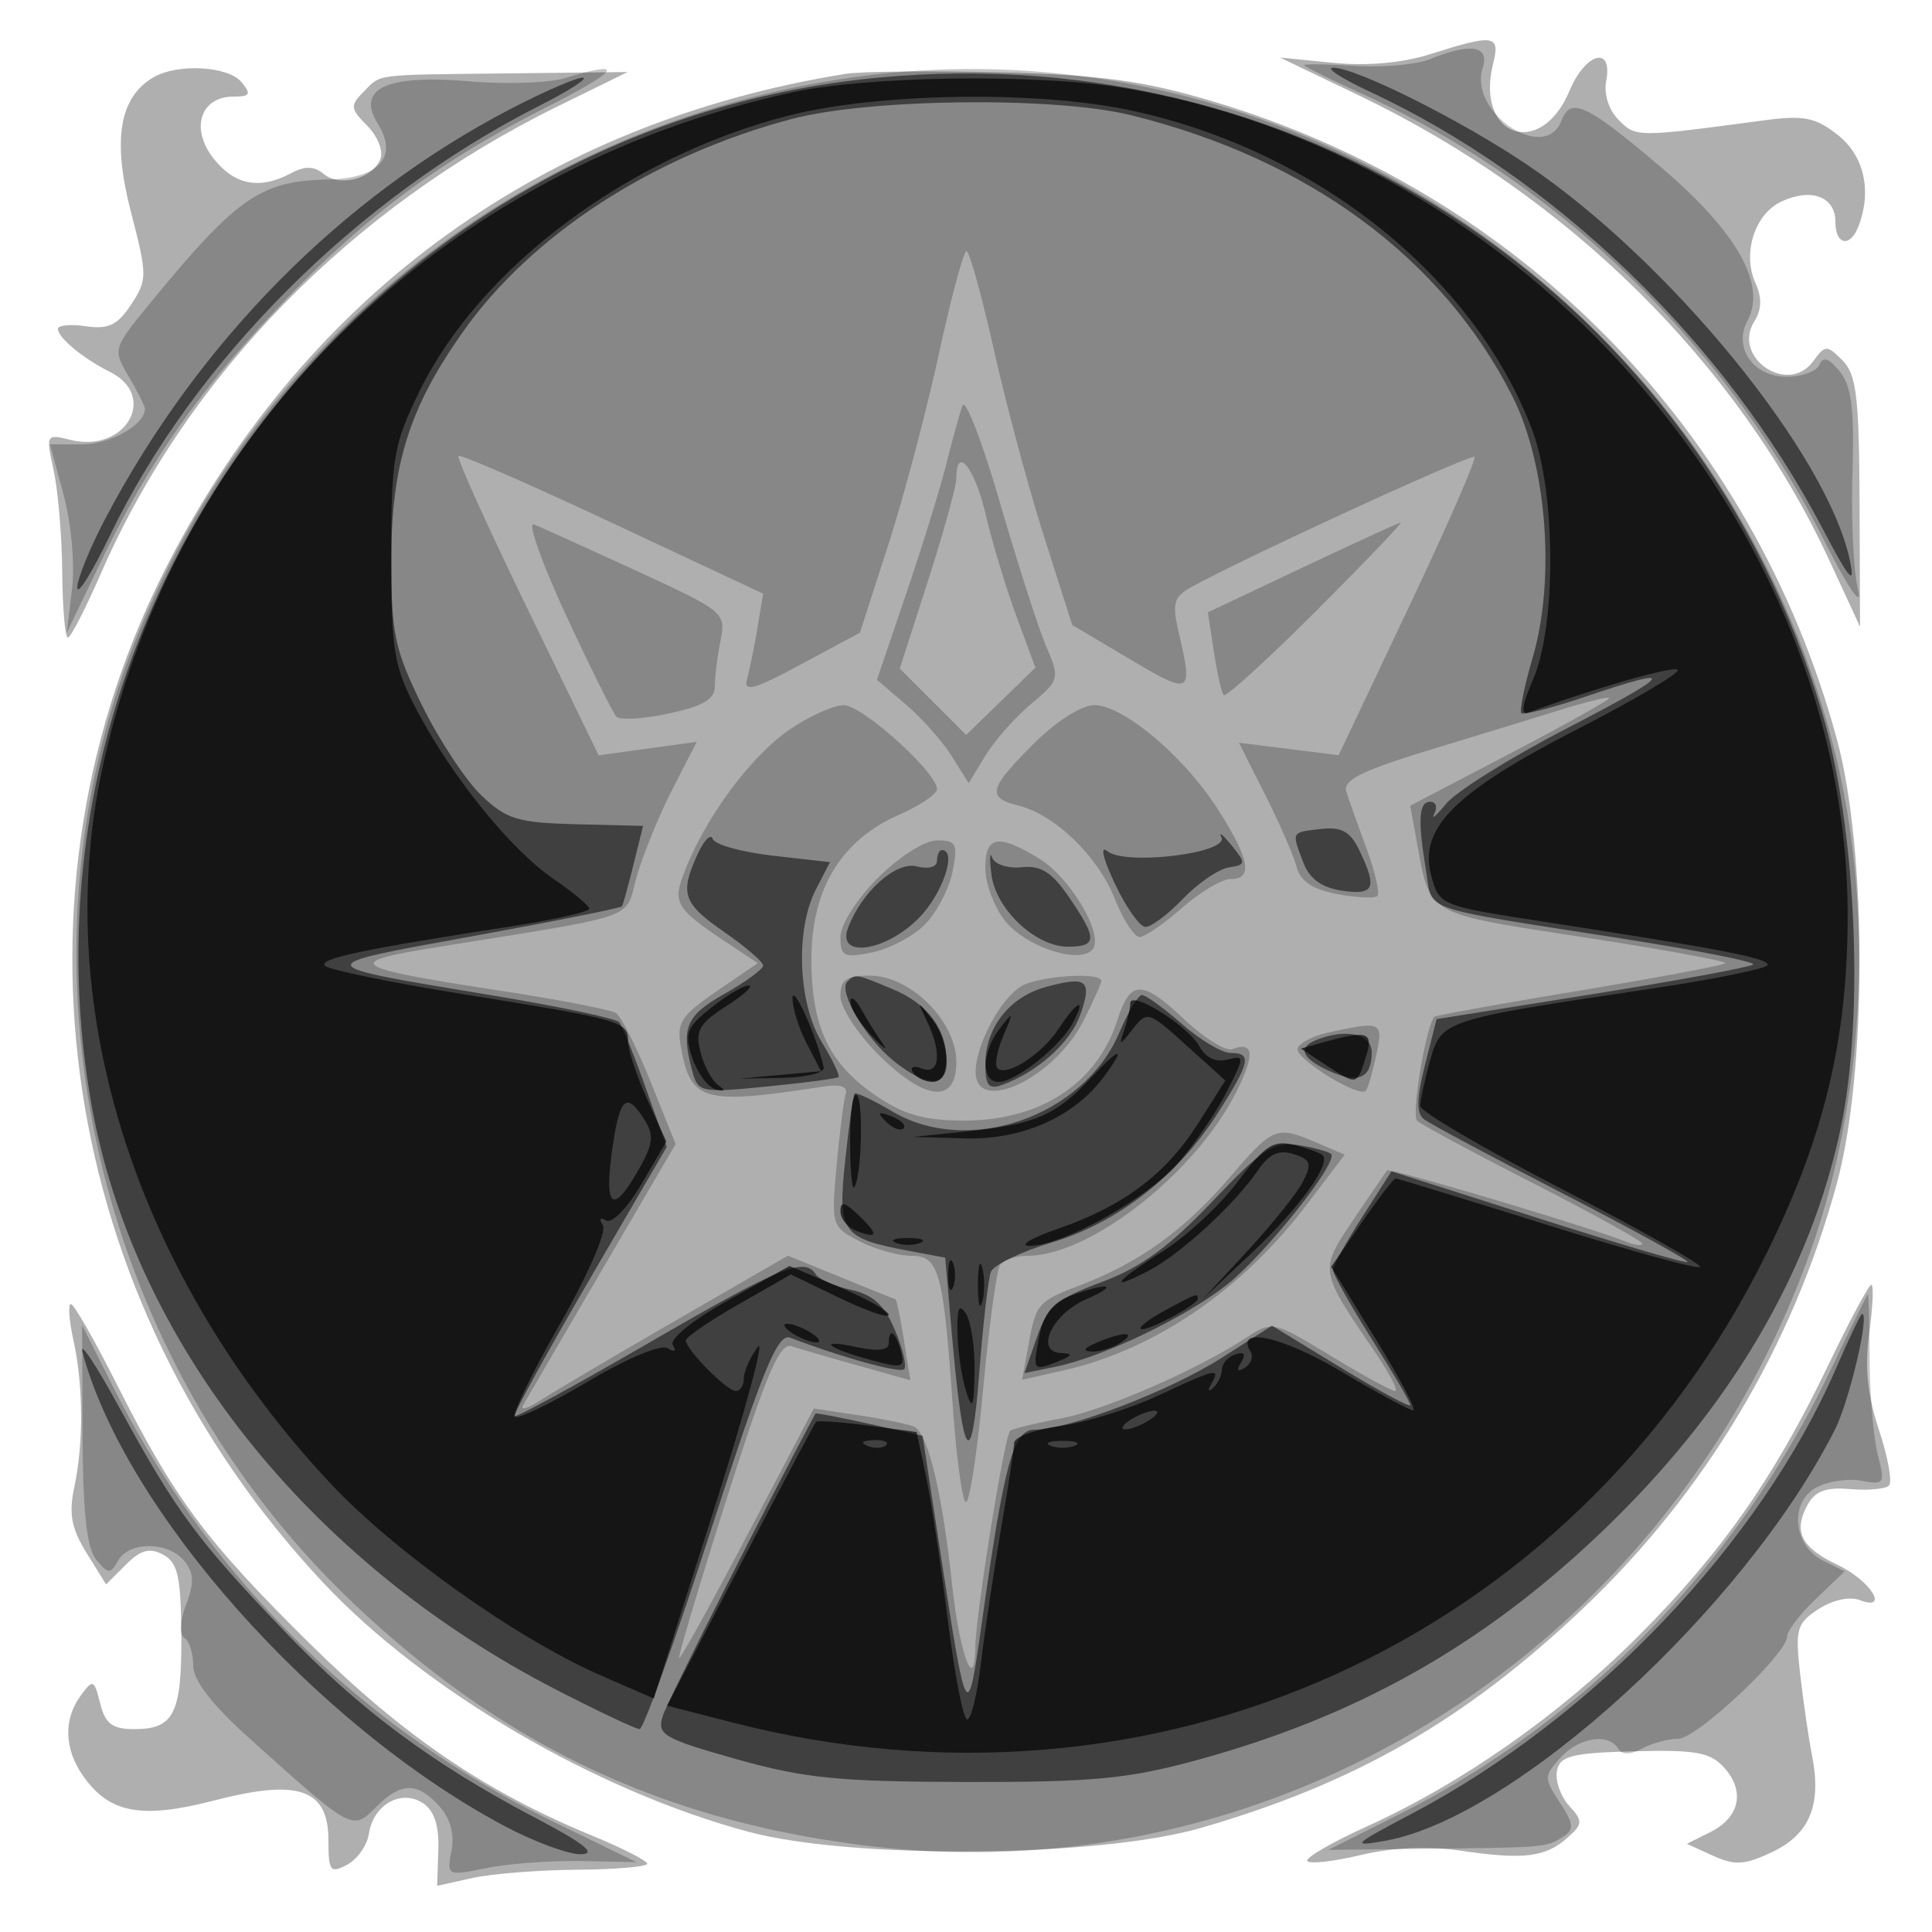 <svg xmlns="http://www.w3.org/2000/svg" width="200" height="200" fill="#000000"><path fill-opacity=".314" fill-rule="evenodd" d="M148 5.624c-2.835.899-6.535 1.224-10 .879l-5.5-.548 8.226 3.946c21.675 10.398 39.219 27.757 48.665 48.151l3.159 6.82-.049-12.924c-.041-10.836-.326-13.202-1.765-14.641-1.622-1.621-1.79-1.616-3.042.097-2.615 3.576-8.445-.41-6.077-4.154.755-1.194.793-2.442.118-3.926-1.409-3.1-.089-7.206 2.729-8.489 3.085-1.406 5.536-.462 5.536 2.134 0 2.409 1.53 2.697 2.393.449 1.406-3.664.583-7.292-2.143-9.444-2.33-1.839-3.513-2.069-7.75-1.502-13.1 1.752-13.134 1.751-14.927-.042-1.041-1.041-1.565-2.692-1.298-4.088.7-3.66-2.152-2.88-3.789 1.037-3 7.181-9.818 4.775-7.918-2.794.752-2.994.133-3.085-6.568-.961M15.881 8.007c-3.524 2.059-4.263 6.467-2.333 13.91 1.713 6.603 1.715 7.033.034 9.598-1.398 2.134-2.359 2.598-4.671 2.259C7.31 33.539 6 33.663 6 34.051c0 .907 2.62 3.076 5.357 4.435 5.084 2.524 1.627 8.48-4.09 7.045-2.49-.625-2.528-.556-1.713 3.165.458 2.092.858 6.842.889 10.555s.294 6.75.584 6.75c.291-.001 1.825-2.979 3.411-6.618 8.937-20.516 25.912-37.877 47.298-48.374l7.236-3.552-12.236.139c-14.387.164-13.201.012-15.129 1.94-1.381 1.381-1.34 1.731.406 3.477 1.068 1.068 1.685 2.61 1.372 3.426-.788 2.053-4.192 2.966-5.869 1.574-1.003-.832-1.943-.855-3.386-.082-3.247 1.737-5.851 1.239-8.035-1.538C19.676 13.318 20.747 10 24.158 10c1.742 0 1.881-.248.842-1.5-1.386-1.67-6.621-1.953-9.119-.493M87.5 7.651c-31.155 5.022-55.496 22.564-69.958 50.417C-.311 92.453 6.005 134.525 33.415 163.793c10.471 11.181 28.26 21.607 44.085 25.836 10.771 2.879 36.197 2.664 46.789-.395 15.986-4.617 27.39-11.165 39.584-22.73 12.662-12.008 21.699-27.14 26.28-44.004 3.127-11.513 3.124-34.506-.006-46-8.726-32.04-32.86-56.628-64.865-66.085-7.024-2.076-11.385-2.66-21.782-2.921-7.15-.18-14.35-.109-16 .157m101.692 133.805c-5.526 11.517-11.012 19.331-19.593 27.913-8.161 8.161-18.274 15.249-28.14 19.722-3.671 1.665-6.425 3.276-6.121 3.581.305.304 2.821.009 5.592-.655 3.209-.77 6.951-.927 10.304-.432 6.484.956 8.762.679 11.024-1.34 1.613-1.44 1.627-1.715.162-3.333-.877-.97-1.438-2.584-1.245-3.588.299-1.553 1.485-1.855 7.972-2.031 6.359-.173 7.903.105 9.325 1.676 2.211 2.443 1.633 5.17-1.419 6.692l-2.429 1.211 2.715 1.236c2.256 1.029 3.295.96 6.161-.407 3.844-1.833 5.089-4.871 4.084-9.964-.351-1.78-.903-5.555-1.227-8.388-.537-4.698-.371-5.294 1.886-6.773 1.426-.934 3.229-1.332 4.253-.939 3.166 1.215 1.155-2.016-2.264-3.637-3.759-1.781-4.606-3.432-3.156-6.143.804-1.502 1.907-1.926 4.443-1.707 1.856.16 3.669-.004 4.029-.365.361-.36-.106-2.947-1.036-5.749-1.206-3.63-1.495-6.522-1.008-10.065.376-2.734.473-4.971.215-4.971-.259 0-2.295 3.805-4.527 8.456M7.604 138.75c1.027 4.662 1.058 10.665.078 15.25-.576 2.697-.284 4.247 1.276 6.759l2.024 3.259 2.032-2.032c1.547-1.547 2.47-1.797 3.869-1.048 1.518.812 1.846 2.252 1.887 8.272.055 8.178-.748 9.79-4.873 9.79-2.261 0-2.998-.556-3.526-2.658-.629-2.505-.744-2.552-2.019-.809-1.799 2.461-1.708 5.514.249 8.308 2.716 3.878 6.036 4.499 13.585 2.541C30.925 184.115 34 185.19 34 190.514c0 3.204.191 3.454 1.93 2.523 1.062-.568 2.074-2 2.25-3.183.448-3.009 3.32-4.667 5.57-3.214 1.198.773 1.711 2.304 1.626 4.855l-.124 3.726 3.624-.807c1.993-.444 6.887-.831 10.875-.861 3.988-.029 7.25-.308 7.25-.619-.001-.311-2.589-1.63-5.751-2.93-11.051-4.543-19.589-10.367-29.329-20.004-10.682-10.569-13.85-14.841-19.885-26.81-2.272-4.505-4.384-8.19-4.694-8.19-.311 0-.193 1.688.262 3.75"/><path fill-opacity=".234" fill-rule="evenodd" d="M148 6.133c-1.375.554-4.863.863-7.751.687s-5.251-.212-5.25-.08c0 .132 2.814 1.521 6.251 3.087 20.026 9.123 37.253 25.733 47.336 45.643 2.777 5.484 4.247 7.656 3.743 5.53-.456-1.925-.708-7.34-.561-12.034.207-6.585-.093-8.984-1.313-10.5-1.118-1.39-1.733-1.6-2.101-.716-.286.687-1.817 1.25-3.402 1.25-3.461 0-5.552-3.011-4.045-5.826 1.991-3.72-1.138-9.236-9.031-15.921-7.693-6.515-9.279-7.251-10.238-4.753-1.703 4.439-9.614-.85-8.154-5.451.739-2.325-1.184-2.647-5.484-.916M58.5 8.086c-1.65.503-6.15.65-10 .328-8.522-.715-11.657.761-9.376 4.413 2.139 3.426.11 5.654-5.245 5.76-6.897.137-9.395 1.884-18.396 12.868-3.791 4.627-3.816 4.712-2.159 7.517.922 1.56 1.676 3.073 1.676 3.361C15 43.964 11.402 46 8.519 46H5.181l1.41 5.25c.796 2.966 1.172 7.208.864 9.75l-.546 4.5 3.463-7.206c5.008-10.422 10.115-17.734 18.626-26.67 8.737-9.172 16.351-14.845 27.502-20.49 7.669-3.882 8.401-4.999 2-3.048m29.314-.008c-33.454 4.907-61.253 26.81-73.738 58.098-13.523 33.891-4.305 74.499 22.695 99.969 15.509 14.631 32.011 22.381 53.095 24.936 41.958 5.085 82.041-19.809 97.107-60.31 6.179-16.609 7.193-36.849 2.705-53.983C177.78 31.359 133.36 1.397 87.814 8.078m9.351 28.675c-1.284 5.911-3.643 14.797-5.242 19.747l-2.906 9-6.08 3.262c-4.958 2.66-5.99 2.937-5.596 1.5.267-.969.75-3.346 1.074-5.282l.589-3.521-15.59-7.308c-8.575-4.019-15.753-7.146-15.951-6.948-.198.199 2.986 7.252 7.074 15.675l7.435 15.314 5.077-.699 5.077-.698-2.489 4.852c-1.369 2.669-3.033 6.73-3.698 9.024-1.351 4.664.84 3.893-21.25 7.473-9.279 1.504-8.435 2.027 7.116 4.415 6.034.926 11.412 1.967 11.953 2.312.54.346 2.153 3.538 3.583 7.095l2.601 6.465-7.623 13.035c-4.193 7.168-7.875 13.484-8.182 14.034s.548.283 1.902-.594 7.651-4.592 13.993-8.256l11.532-6.662 5.468 2.228a613 613 0 0 0 5.672 2.294c.113.036.503 1.934.869 4.218l.664 4.153-5.369-1.508c-2.952-.829-6.067-1.732-6.921-2.005-1.234-.396-2.612 2.841-6.715 15.769-2.839 8.947-5.056 16.373-4.927 16.502s3.319-5.63 7.087-12.797l6.852-13.032 4.506.675c2.478.372 5.094.902 5.813 1.177 1.465.563 2.95 6.635 3.994 16.338.785 7.298 2.362 11.499 2.413 6.426.032-3.244 2.998-21.664 3.591-22.296.191-.204 2.495-.772 5.121-1.263 4.648-.868 14.153-5.005 19.437-8.459 2.562-1.675 2.748-1.633 8.631 1.94 3.306 2.009 6.312 3.652 6.679 3.652s-.638-1.913-2.233-4.25c-5.634-8.257-5.633-8.246-2.075-13.511 1.762-2.606 3.319-4.89 3.461-5.075.241-.316 20.867 5.83 24.668 7.35.963.385 1.75.485 1.75.222s-5.062-3.067-11.25-6.23-11.611-6.079-12.052-6.48c-.613-.558.858-9.511 1.769-10.762.094-.13 6.832-1.347 14.973-2.704s14.97-2.637 15.176-2.843c.207-.206-6.41-1.42-14.702-2.697-16.509-2.543-15.837-2.151-17.281-10.065l-.647-3.545 10.422-5.455c5.732-3 10.312-5.566 10.177-5.702s-2.235.368-4.665 1.119c-2.431.752-8.611 2.644-13.732 4.206-7.221 2.2-9.201 3.184-8.817 4.38.273.848 1.219 3.512 2.102 5.92s1.384 4.599 1.113 4.87-2.139.183-4.15-.194c-2.557-.48-3.825-1.325-4.213-2.808-.305-1.166-1.773-4.537-3.262-7.49l-2.708-5.368 5.162.645 5.162.645 7.224-15.243c3.974-8.383 7.049-15.418 6.834-15.633-.35-.35-23.966 10.508-29.284 13.465-1.888 1.05-2.043 1.653-1.274 4.964 1.424 6.134 1.191 6.25-5.078 2.529l-6.002-3.562-2.901-9.099c-1.596-5.004-3.935-13.711-5.2-19.349-1.264-5.638-2.545-10.249-2.847-10.247s-1.6 4.839-2.884 10.75M99.631 42c-.293.825-1.038 3.525-1.656 6s-2.489 8.521-4.158 13.437l-3.035 8.936 3.001 2.564c1.651 1.409 3.788 3.817 4.748 5.349l1.747 2.787 1.72-2.829c.946-1.556 3.079-3.973 4.741-5.371 2.947-2.479 2.985-2.624 1.563-5.957-.801-1.879-2.96-8.591-4.798-14.916-1.837-6.325-3.58-10.825-3.873-10M99 49.5c0 .825-1.318 5.597-2.928 10.605l-2.928 9.105 3.435 3.436 3.436 3.436 3.586-3.483 3.586-3.483-1.959-5.308c-1.077-2.919-2.514-7.67-3.193-10.558C100.891 48.384 99 46.048 99 49.5M58.581 63.647c2.508 5.419 4.866 10.163 5.24 10.541.373.379 2.817.23 5.429-.331 3.523-.756 4.75-1.482 4.75-2.813 0-.987.265-3.118.588-4.736.576-2.878.384-3.036-8.75-7.237-5.136-2.362-9.896-4.515-10.578-4.786s.813 3.943 3.321 9.362m76.188-4.857-9.73 4.6.619 4.055c.341 2.23.8 4.26 1.019 4.51.22.25 4.542-3.687 9.605-8.75 5.062-5.063 8.983-9.162 8.711-9.11-.271.052-4.872 2.165-10.224 4.695M81.776 75.506c-3.936 2.675-8.55 8.835-10.777 14.388-1.475 3.679-1.251 4.046 5.026 8.208l2.416 1.603-4.237 2.897c-3.704 2.534-4.171 3.263-3.715 5.803 1.013 5.631 2.316 5.992 14.717 4.08q2.707-.417 2.334.799c-.204.669-.626 4.021-.938 7.449-.557 6.115-.512 6.262 2.365 7.75 1.614.834 4.025 1.517 5.358 1.517 2.888 0 3.324 1.575 4.307 15.571.368 5.223.969 9.682 1.337 9.91s1.175-4.965 1.793-11.538c.619-6.573 1.402-12.399 1.74-12.947s1.626-.996 2.861-.996c6.445 0 17.282-8.463 21.551-16.831 2.019-3.957 1.912-5.423-.332-4.562-.672.258-2.931-1.143-5.02-3.113-4.332-4.086-5.552-4.073-6.877.069-2.112 6.601-7.957 10.437-15.903 10.437-4.041 0-6.212-.607-9.039-2.529C85.799 110.112 84 106.326 84 99.282c0-7.213 3.055-12.279 8.981-14.894C95.192 83.413 97 82.199 97 81.69c0-1.714-7.747-8.69-9.65-8.69-1.037 0-3.546 1.128-5.574 2.506M107 77c-4.651 4.651-4.876 5.563-1.577 6.391 3.78.949 8.201 5.213 9.959 9.605.881 2.202 2.04 4.004 2.575 4.004s2.511-1.35 4.39-3 4.145-3 5.035-3c2.348 0 1.998-2.009-1.239-7.114C122.623 78.337 116.314 73 113.272 73c-1.317 0-3.953 1.681-6.272 4M90.882 90.882C88.681 93.084 87 95.736 87 97.007c0 1.997.356 2.172 3.25 1.594 1.787-.357 4.252-1.651 5.476-2.875s2.518-3.689 2.875-5.476c.578-2.894.403-3.25-1.594-3.25-1.271 0-3.923 1.681-6.125 3.882M102 89.865c0 1.576.905 4.016 2.012 5.423 2.104 2.674 7.572 4.528 9.036 3.063 1.367-1.367-2.15-7.442-5.485-9.476-4.255-2.595-5.563-2.362-5.563.99m-15 13.253c0 1.164 1.747 3.864 3.882 6 4.879 4.878 8.118 5.2 8.118.805 0-4.181-4.742-8.923-8.923-8.923-2.467 0-3.077.42-3.077 2.118m18.75-1.038c-2.152 1.254-4.75 6.105-4.75 8.87 0 4.472 8.079.714 11.095-5.16 1.048-2.041 1.905-3.953 1.905-4.25 0-.942-6.427-.521-8.25.54m31.832 4.788c-1.604.348-3.07 1.091-3.256 1.651-.338 1.016 6.346 5.172 7.063 4.392.208-.226.691-1.874 1.074-3.661.748-3.495.598-3.568-4.881-2.382m-10.43 15.182c-4.53 5.26-9.205 8.63-15.152 10.922-4.603 1.773-4.733 1.919-5.518 6.193l-.673 3.665 4.173-.937c9.52-2.139 18.544-8.288 25.37-17.287l3.852-5.079-2.852-1.218c-4.255-1.818-4.498-1.72-9.2 3.741m62.498 19.472c-9.635 20.288-25.467 36.604-45.034 46.411L137.5 191.5l10.5-.12c12.116-.139 12.063-.134 13.855-1.27 1.116-.707 1.049-1.327-.381-3.51-1.654-2.523-1.651-2.747.049-4.626 1.915-2.115 4.965-2.611 5.979-.971.414.67 1.241.67 2.493 0 1.03-.552 2.708-1.003 3.727-1.003 1.924 0 11.278-8.789 11.278-10.597 0-.566 1.341-2.314 2.98-3.884l2.98-2.855-2.23-1.105c-3.117-1.545-3.52-6.066-.678-7.587 1.195-.639 3.292-.948 4.661-.686 2.348.448 2.443.297 1.681-2.655-.445-1.722-.828-6.168-.851-9.881s-.106-6.75-.182-6.75-1.746 3.385-3.711 7.522M8.547 148.496c.033 8.081.44 11.783 1.425 12.97 1.238 1.493 1.466 1.502 2.253.097 1.131-2.022 5.158-2.012 6.842.017 1.008 1.216 1.057 2.253.21 4.496-.646 1.712-.724 3.148-.189 3.479.502.31.912 1.596.912 2.859 0 1.528 1.922 4.025 5.75 7.47 10.791 9.71 10.704 9.662 13.214 7.152 2.554-2.554 4.24-2.573 6.504-.071 1.147 1.267 1.599 2.904 1.273 4.609-.499 2.613-.457 2.634 3.627 1.807 2.273-.46 6.694-.785 9.825-.723l5.694.114-8.694-4.237c-19.746-9.624-35.521-25.193-45.4-44.809L8.5 137.188z"/><path fill-opacity=".53" fill-rule="evenodd" d="M91 8.027C38.674 12.939.503 62.517 9.41 114c4.274 24.703 22.417 47.657 48.135 60.899 4.375 2.253 8.277 4.098 8.671 4.099s3.708-9.251 7.365-20.561c5.445-16.844 6.934-20.453 8.229-19.956 5.281 2.026 11.342 3.7 11.787 3.255.286-.286-.139-2.099-.946-4.028-1.085-2.598-2.265-3.684-4.547-4.185-1.694-.372-3.338-1.092-3.652-1.6-1.134-1.836-3.69-.791-17.174 7.026-7.542 4.372-13.848 7.815-14.013 7.649-.165-.165 3.31-6.5 7.724-14.079l8.024-13.778-2.168-6.121c-1.193-3.366-2.433-6.43-2.757-6.809-.323-.379-6.213-1.622-13.088-2.761-19.213-3.185-19.159-3.033-2.152-6.123 8.441-1.534 15.435-2.933 15.543-3.108s.641-2.119 1.187-4.319l.992-4-6.9-.173c-6.082-.153-7.249-.507-9.841-2.991-1.617-1.549-4.377-5.735-6.133-9.302-2.833-5.754-3.193-7.447-3.194-15.01-.002-9.868 1.846-15.776 7.392-23.633C55.046 24.258 67.674 16.082 82 12.308c8.016-2.112 27.127-2.331 35-.4 18.356 4.499 32.273 14.737 39.553 29.092 3.569 7.039 4.497 18.932 2.112 27.068-.864 2.948-1.392 5.538-1.174 5.756.218.219 3.21-.552 6.647-1.713 9.72-3.283 9.229-2.493-2.096 3.372-5.751 2.979-11.303 6.451-12.336 7.717-1.034 1.265-1.589 1.738-1.234 1.05s.169-1.25-.413-1.25c-1.2 0-1.309 1.853-.426 7.197.7 4.231-1.02 3.638 20.107 6.935 7.832 1.222 14.019 2.442 13.75 2.711s-7.753 1.652-16.631 3.073l-16.142 2.584-1.205 4.755c-.871 3.437-.901 4.99-.109 5.604.604.467 7.057 3.917 14.341 7.668 7.284 3.75 13.109 6.954 12.944 7.119s-7.128-1.88-15.472-4.545l-15.172-4.844-3.022 4.709c-1.662 2.59-3.022 5.071-3.022 5.513s1.8 3.655 4 7.138 4 6.563 4 6.843-3.223-1.456-7.163-3.858l-7.164-4.368-5.2 3.326c-5.307 3.395-15.839 7.44-19.371 7.44-2.208 0-3.131 3.378-5.466 20-1.492 10.619-1.567 10.488-4.31-7.435L95.5 148.631l-5.5-1.23c-3.025-.676-5.54-1.156-5.588-1.065-4.702 8.736-15.319 29.764-15.801 31.296-.614 1.95.037 2.333 7.609 4.47 7.028 1.984 10.623 2.342 23.78 2.368 13.139.025 16.785-.321 23.933-2.274 16.45-4.495 29.407-11.775 41.642-23.398 13.406-12.733 21.905-27.094 25.028-42.286 2.414-11.744 1.514-31.024-1.996-42.8C175.874 31.003 135.521 3.847 91 8.027m50.763 1.443c19.189 8.934 36.733 25.848 46.889 45.209 2.812 5.36 3.421 6.071 2.843 3.321-2.298-10.929-18.532-30.863-33.27-40.855C151.382 12.507 140.386 6.996 138 7.011c-.825.004.868 1.111 3.763 2.459m-88.995 1.854c-17.439 9.09-32.248 24.077-41.877 42.383C9.301 56.73 8 59.932 8 60.823s1.511-1.517 3.358-5.351c8.716-18.097 25.513-34.916 44.45-44.509 3.131-1.586 5.162-2.901 4.515-2.923s-4.047 1.456-7.555 3.284m83.982 74.492c-3.127.36-3.061.235-1.822 3.495.635 1.67 1.898 2.583 4 2.892 3.351.492 3.673-.269 1.777-4.203-.927-1.923-1.839-2.427-3.955-2.184m-64.538 2.618C70.348 92.526 70.689 93.512 75 96.5c2.2 1.525 4 3.078 4 3.452s-1.8 1.691-4 2.928c-3.994 2.245-4.533 3.526-3.347 7.957.605 2.261.861 2.315 7.737 1.638 3.91-.384 7.247-.823 7.414-.974s-.619-1.789-1.746-3.638c-2.449-4.017-2.738-11.648-.597-15.788l1.461-2.825-5.891-.667c-3.241-.367-6.053-1.149-6.249-1.738-.197-.59-.903.125-1.57 1.589m54.227-1.758c.822 1.646-9.965 2.962-11.799 1.44-.785-.651-.47.738.758 3.338 1.156 2.45 2.58 4.475 3.165 4.5s2.334-1.281 3.888-2.903c1.553-1.621 3.686-3.084 4.74-3.25 1.788-.281 1.807-.433.288-2.301-.895-1.1-1.363-1.471-1.04-.824M102.628 90.5c.445 3.611 4.556 7.5 7.928 7.5 3.035 0 3.055-.809.125-5.102-1.781-2.609-2.924-3.334-4.922-3.122-1.431.151-2.805-.299-3.052-1s-.282.074-.079 1.724M97 89.117c0 .637-.89.884-2.072.574-2.172-.567-5.743 2.623-7.146 6.385-1.176 3.153 3.828 2.468 7.295-.999C97.553 92.601 99.128 88 97.5 88c-.275 0-.5.502-.5 1.117m-9.293 12.51c-.983.982 1.978 5.98 4.908 8.285 3.373 2.653 5.385 2.661 5.385.022 0-3.376-1.946-6.014-5.548-7.519-3.885-1.623-3.907-1.627-4.745-.788m20.588.537c-3.796 1.03-6.295 4.217-6.295 8.027 0 2.189.355 2.618 1.75 2.115 3.654-1.319 7.091-4.411 8.092-7.282 1.24-3.559.682-4.009-3.547-2.86m7.597 4.687c-3.65 8.697-15.594 12.883-23.481 8.229-2.015-1.189-3.787-2.03-3.938-1.871-.152.16-.593 3.287-.981 6.949-.79 7.462-.39 8.02 6.7 9.35l3.656.686.666 7.653c1.168 13.418 2.052 14.779 2.849 4.388.391-5.095.937-9.853 1.213-10.572s3.147-2.1 6.38-3.069c6.789-2.033 13.038-6.939 17.2-13.501 3.276-5.166 3.463-6.093 1.226-6.093-.89 0-3.156-1.35-5.035-3s-3.738-2.995-4.132-2.99c-.393.006-1.438 1.734-2.323 3.841m20.358.811c-1.95.787-1.483 1.911 1.325 3.19 3.028 1.38 4.425.776 4.425-1.911 0-1.917-2.687-2.514-5.75-1.279M125.5 124.38c-4.443 4.676-7.411 6.839-11.44 8.333-4.684 1.739-5.617 2.534-6.723 5.727l-1.283 3.707 3.223-.665c4.926-1.015 13.456-5.102 17.753-8.506 3.925-3.108 11.573-12.707 10.767-13.513-.244-.243-1.76-.657-3.37-.92-2.553-.416-3.694.33-8.927 5.837m64.576 17.251c-7.835 18.093-25.067 36.192-43.904 46.112-6.21 3.271-6.398 3.465-2.719 2.802 13.463-2.425 37.168-24.116 46.494-42.545 1.499-2.96 3.63-12.036 2.815-11.983-.144.009-1.353 2.536-2.686 5.614M8.546 140c4.38 16.382 24.143 38.589 43.594 48.986 3.102 1.657 6.702 2.992 8 2.965 1.685-.036.343-1.109-4.689-3.75-10.682-5.608-18.219-11.212-26.005-19.339-8.965-9.356-11.231-12.416-16.931-22.862-2.551-4.675-4.337-7.375-3.969-6"/><path fill-opacity=".667" fill-rule="evenodd" d="M82.113 9.545c-36.575 7.935-64.17 35.071-71.605 70.417-5.186 24.655 3.677 52.196 23.679 73.578 6.601 7.057 19.302 16.093 27.901 19.85l5.588 2.441 6.104-19.165c3.357-10.541 5.455-18.292 4.662-17.225S77 141.971 77 142.691 76.628 144 76.174 144c-.931 0-5.174-4.298-5.174-5.241 0-.337 2.445-2.011 5.433-3.72l5.432-3.109 5.068 2.445c2.787 1.344 5.067 2.124 5.067 1.733s-2.312-1.688-5.137-2.882l-5.138-2.17-6.367 3.56c-3.686 2.062-6.089 4.01-5.708 4.627.398.643.183.772-.541.324-.687-.424-4.204 1.044-8.231 3.436-3.867 2.298-7.27 3.938-7.563 3.645-.293-.292 1.797-4.602 4.644-9.576 2.877-5.027 4.855-9.564 4.454-10.213-.427-.691-.289-.901.337-.513.592.365 2.202-1.295 3.645-3.758l2.586-4.412-1.968-4.338c-1.083-2.386-1.979-5.095-1.991-6.021-.027-2.091-.493-2.225-17.022-4.891-7.425-1.197-13.875-2.518-14.333-2.934-.811-.738 3.693-1.693 19.583-4.151 4.263-.66 7.747-1.456 7.743-1.77s-1.656-1.694-3.671-3.067c-4.399-2.997-10.494-10.512-14.148-17.445-2.42-4.591-2.667-6.078-2.67-16.059-.004-10.132.227-11.474 2.923-17 6.25-12.811 21.614-24.291 38.182-28.528 9.253-2.366 25.658-2.624 35.391-.556 19.128 4.064 35.585 17.15 41.61 33.084 2.464 6.518 2.51 20.297.086 25.854-1.172 2.687-1.305 3.716-.438 3.396 6.825-2.514 14.976-4.849 15.411-4.414.298.298-4.343 3.048-10.314 6.111-12.759 6.546-16.504 10.286-15.198 15.177.83 3.107.894 3.133 11.589 4.781C178.02 98.222 183 99.18 183 99.878c0 .369-5.512 1.494-12.25 2.499-21.435 3.198-21.548 3.235-22.719 7.45-.561 2.02-1.015 4.123-1.009 4.673s6.527 4.375 14.49 8.5 14.48 7.786 14.483 8.135-7.001-1.564-15.564-4.25S144.69 122 144.479 122c-.21 0-1.799 2.058-3.53 4.574l-3.147 4.575 4.582 7.425c2.521 4.084 4.279 7.426 3.908 7.426-.372 0-3.768-1.837-7.548-4.083-6.069-3.605-10.932-4.649-9.291-1.993.319.516.053 1.263-.591 1.661-.774.478-.902.288-.377-.56q.793-1.284-.596-.821c-.764.254-1.389.95-1.389 1.546s-.41 1.458-.91 1.917c-.529.484-.609.309-.191-.417.981-1.704.587-1.617-5.55 1.239-2.942 1.37-7.487 2.778-10.099 3.129-2.612.352-4.758 1.144-4.768 1.761-.011.616-.638 4.721-1.394 9.121s-1.68 10.588-2.053 13.75c-.374 3.162-1.008 5.75-1.41 5.75s-1.302-4.612-2.001-10.25c-.699-5.637-1.713-12.333-2.254-14.879l-.984-4.628-5.06-.672c-2.783-.369-5.191-.536-5.352-.371-.16.165-3.695 6.841-7.855 14.836l-7.564 14.535 6.722 1.731c43.765 11.267 87.219-8.401 107.047-48.451 5.981-12.081 8.412-22.112 8.446-34.851.108-40.679-33.653-79.226-75.27-85.937-8.917-1.438-26.17-1.193-33.887.482m-8.506 94.78c-2.551 2.041-2.78 2.655-1.938 5.183.526 1.577 1.603 3.042 2.394 3.256 1 .27 1.081.134.266-.448-.644-.46-1.464-2.004-1.822-3.432-.548-2.183-.123-2.934 2.671-4.723 1.827-1.17 2.872-2.133 2.322-2.139-.55-.007-2.302 1.03-3.893 2.303m8.437-1.025c-.024.989.63 3.102 1.453 4.695l1.498 2.896-4.248.386-4.247.386 4.5-.081c2.475-.045 4.399-.532 4.276-1.082-.714-3.185-3.195-8.713-3.232-7.2m5.986.394c-.016.657.983 2.254 2.22 3.549s1.75 1.658 1.14.806-1.609-2.449-2.22-3.549c-.61-1.1-1.123-1.463-1.14-.806m28.97.168c0 .536-.286 1.799-.635 2.806-.566 1.636-.471 1.622.893-.131 1.49-1.915 1.627-1.874 5.557 1.677l4.029 3.64-2.803 4.42c-3.35 5.283-7.726 8.575-14.52 10.925-2.762.954-4.097 1.75-2.967 1.768 3.337.053 12.12-4.832 15.395-8.562 1.671-1.903 3.927-5.202 5.013-7.331 1.91-3.743 1.913-3.854.092-3.378-1.17.306-2.26-.206-2.88-1.352-1.167-2.159-7.174-5.912-7.174-4.482m-21.055 1.822c1.581 3.273 1.342 5.64-.497 4.934-.89-.341-1.291-.173-.941.393.336.544 1.259.989 2.052.989 1.927 0 1.855-4.1-.114-6.559-1.502-1.875-1.519-1.867-.5.243m13.67.781c-1.747 2.667-5.431 5.052-6.363 4.12-.317-.317-.046-1.816.602-3.331 1.093-2.553 1.068-2.612-.338-.813-1.887 2.416-1.972 5.559-.151 5.559 1.782 0 6.366-3.629 7.677-6.078 1.472-2.75.485-2.375-1.427.543m27.468 1.41-2.417.676 2.754 1.804c3.077 2.017 3.062 2.021 4.023-1.105.739-2.405.074-2.615-4.36-1.375m-24.159 3.717c-3.576 3.823-5.771 4.791-12.424 5.481l-6 .622 5.364.153c5.961.169 11.332-2.219 14.433-6.416 2.349-3.18 1.679-3.102-1.373.16M88 118c0 2.933.184 5.146.409 4.917.762-.776 1.015-8.827.3-9.541-.39-.39-.709 1.691-.709 4.624m-24.543.437c-.955 6.367-.171 7.438 2.334 3.192 1.819-3.083 1.978-4.026.955-5.664-1.844-2.952-2.556-2.417-3.289 2.472m28.276-2.313c.679.684 1.486.991 1.793.683.308-.308-.247-.867-1.233-1.243-1.425-.542-1.54-.428-.56.56m36.423 6.168c-1.812 2.418-5.288 5.657-7.725 7.197-5.032 3.181-5.864 4.304-1.528 2.061 3.278-1.695 8.923-6.879 11.32-10.396 1.171-1.718 2.158-2.168 3.687-1.682 1.781.565 1.924.984.974 2.845-.614 1.201-3.201 4.433-5.75 7.183l-4.634 5 5.133-4.847c4.899-4.626 8.184-9.169 7.283-10.07-.231-.231-1.556-.705-2.943-1.054-2.142-.537-3.022.032-5.817 3.763M87 125.393c0 .766.739 1.677 1.643 2.024 2.281.875 2.337.382.19-1.667-1.396-1.333-1.833-1.418-1.833-.357m5.75 3.269c.688.278 1.813.278 2.5 0 .688-.277.125-.504-1.25-.504s-1.937.227-1.25.504M98.158 132c0 1.375.227 1.938.504 1.25.278-.687.278-1.812 0-2.5-.277-.687-.504-.125-.504 1.25m3.074 1c0 1.925.206 2.713.457 1.75.252-.963.252-2.537 0-3.5-.251-.963-.457-.175-.457 1.75m9.634 1.124c-1.817.666-2.827 1.931-3.257 4.08-.739 3.697-.685 3.776 1.891 2.741 1.564-.629 1.639-.82.344-.875-2.743-.116-.962-4.005 2.536-5.538 3.563-1.563 2.452-1.862-1.514-.408m9.884 1.448c-3.738 2.028-3.511 2.873.25.928 1.65-.853 3-1.765 3-2.026 0-.643-.107-.607-3.25 1.098M99.115 138c.046 1.925.445 4.625.885 6 .664 2.073.815 1.731.885-2 .046-2.475-.352-5.175-.885-6-.722-1.117-.948-.606-.885 2M82 138c.825.533 1.95.969 2.5.969s.325-.436-.5-.969-1.95-.969-2.5-.969-.325.436.5.969m10 1.079c0 .694-1.161.831-3.25.384-4.272-.916-3.262.051 1.376 1.318 3.301.901 3.583.82 3.134-.896-.539-2.06-1.26-2.521-1.26-.806m21.5-.079c-1.319.567-1.489.878-.5.914.825.031 2.175-.381 3-.914 1.828-1.181.249-1.181-2.5 0m3.5 8c-.825.533-1.05.969-.5.969s1.675-.436 2.5-.969 1.05-.969.5-.969-1.675.436-2.5.969m-27.187 2.683c.721.289 1.584.253 1.916-.079s-.258-.568-1.312-.525c-1.165.048-1.402.285-.604.604m18.937-.021c.688.278 1.813.278 2.5 0 .688-.277.125-.504-1.25-.504s-1.937.227-1.25.504"/></svg>